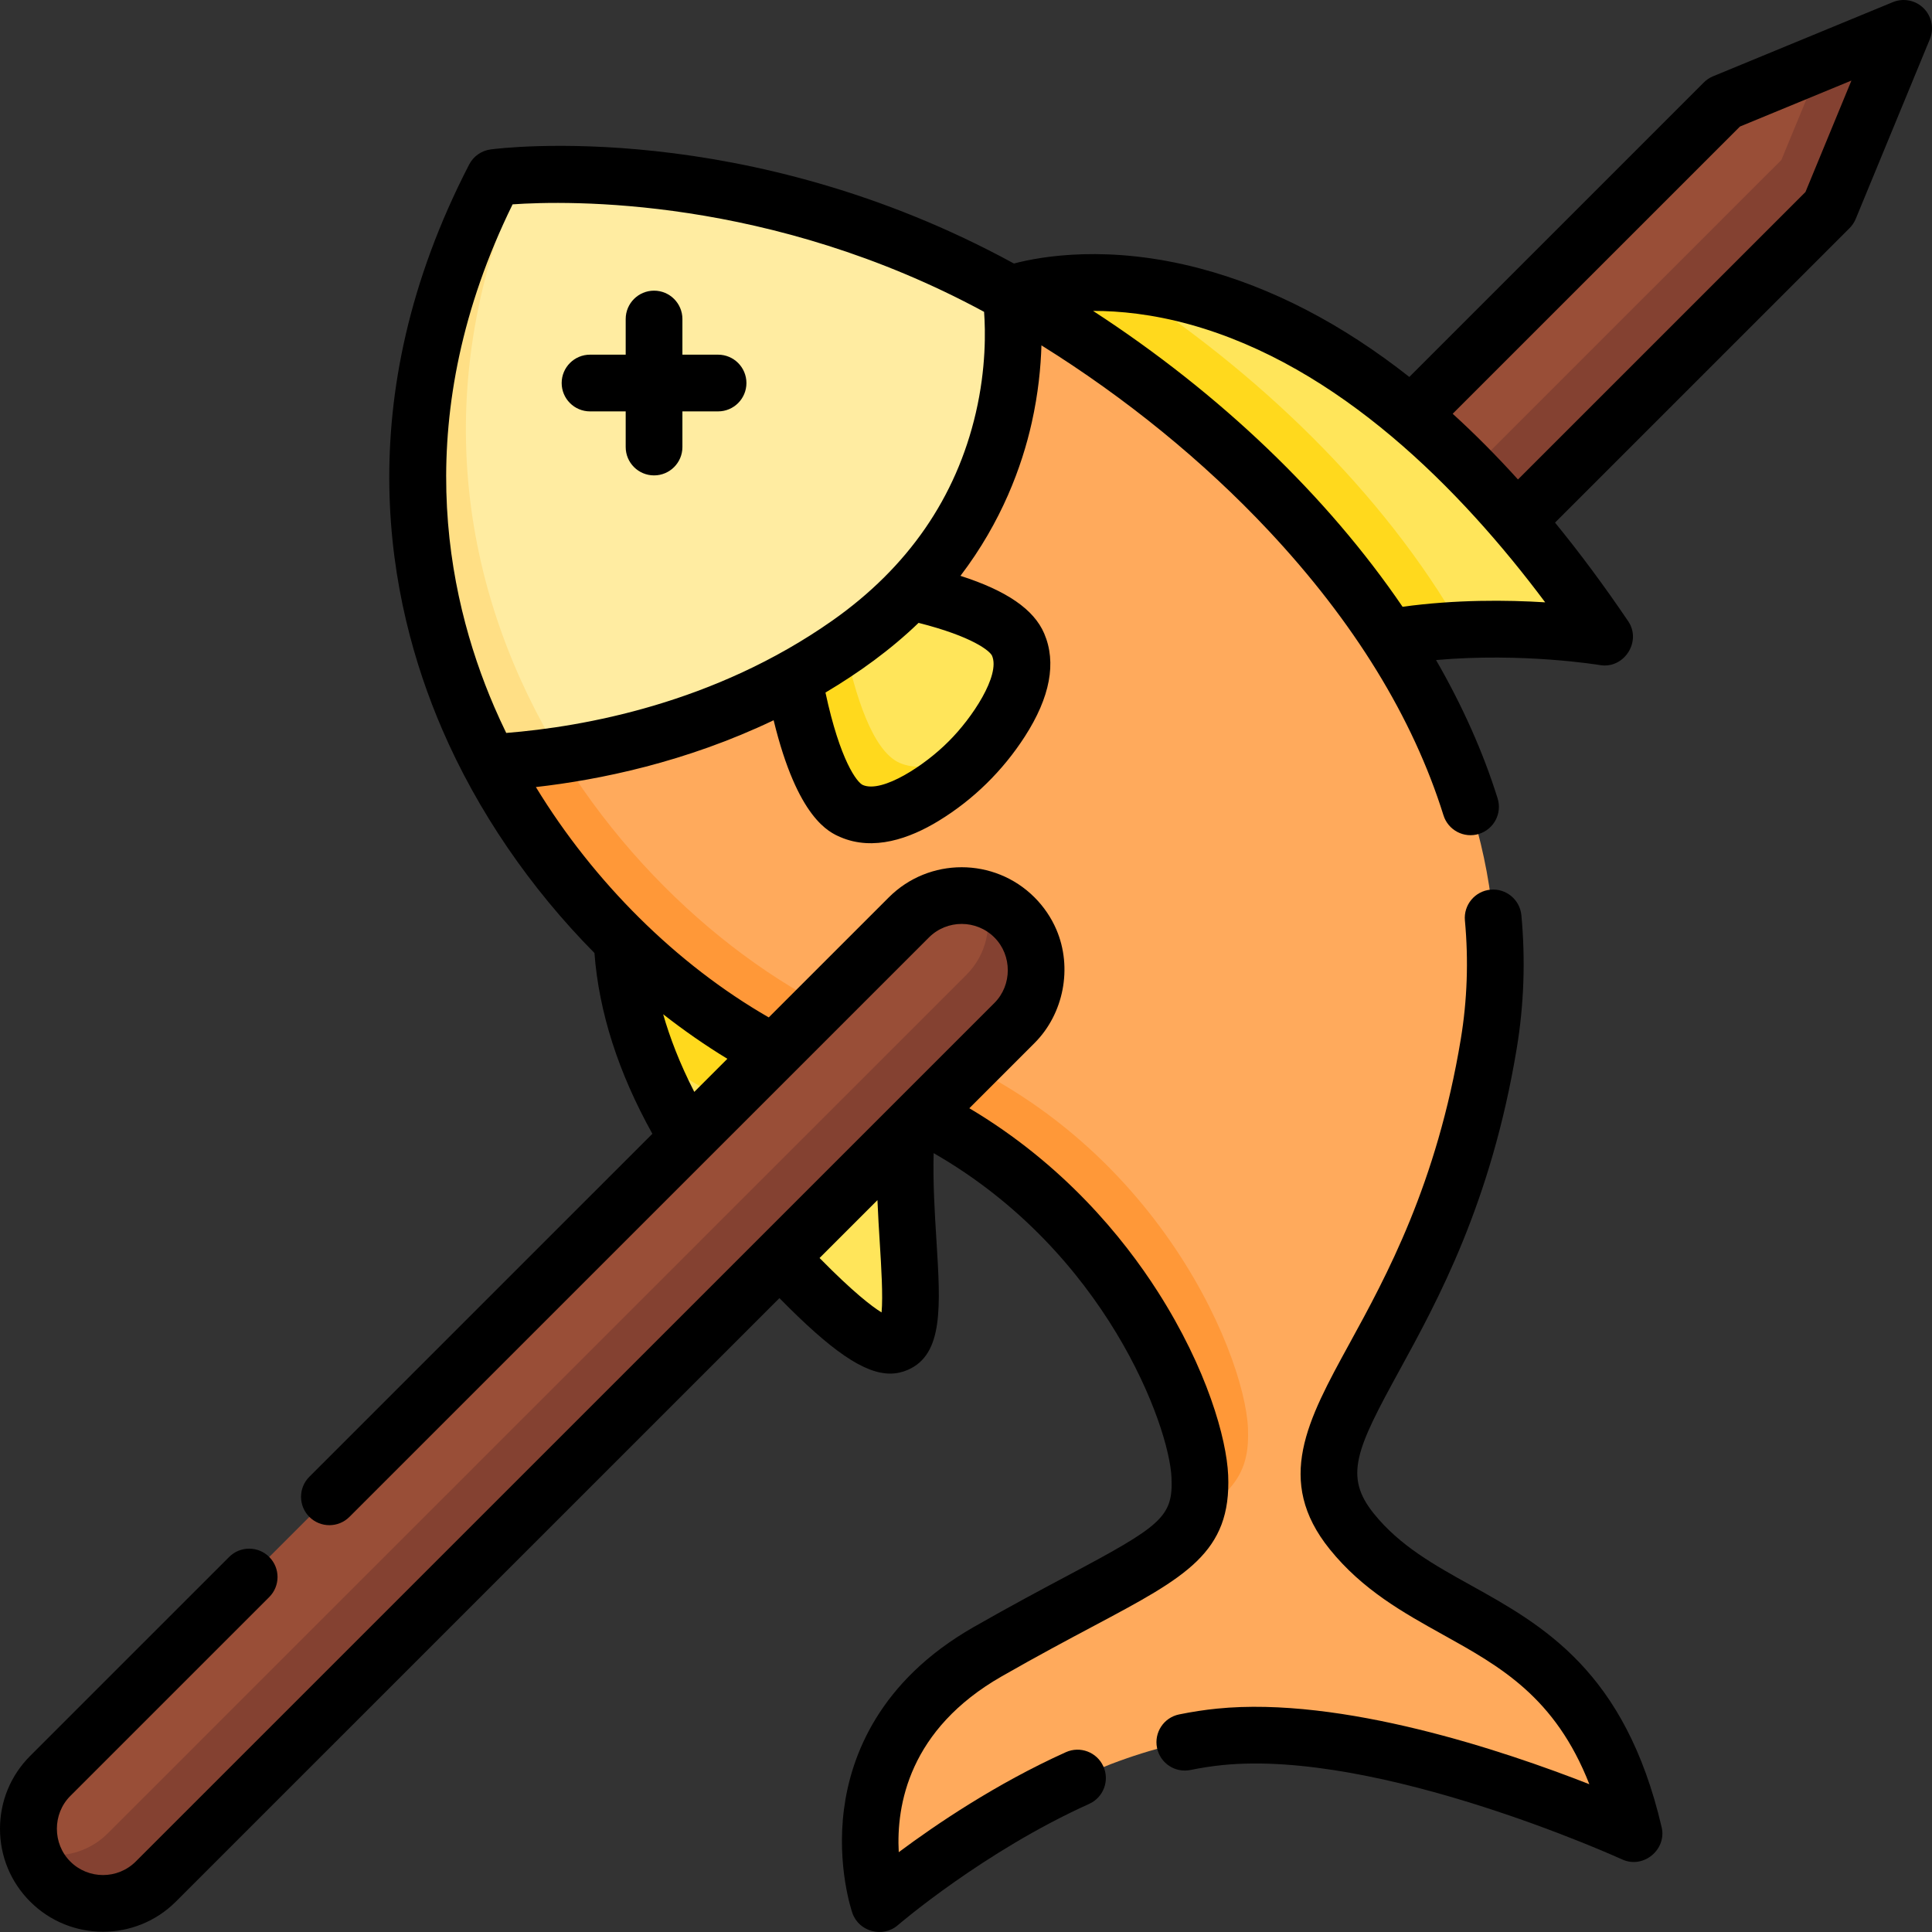 <svg id="Capa_1" enable-background="new 0 0 512 512" height="512" viewBox="0 0 512 512" width="512" xmlns="http://www.w3.org/2000/svg"><rect x="0" y="0" width="512" height="512" fill="#333333" stroke="none"/><path d="m131.008 47.049s66.206-8.826 136.825 30.892c70.619 39.719 140.419 115.948 126.7 198.697s-58.418 101.776-36.29 129.212c22.128 27.435 61.073 21.24 74.793 80.094 0 0-65.499-30.09-109.755-25.665s-90.282 44.251-90.282 44.251-14.604-42.038 28.766-66.818c43.371-24.78 57.09-26.108 56.205-46.463s-26.436-82.188-93.321-103.93c-66.885-21.743-154.031-123.377-93.641-240.27z" fill="#ffaa5c"/><path d="m317.97 391.247c.184 4.224-.273 7.622-1.482 10.587 10.793-6.729 14.721-12.172 14.235-23.341-.885-20.355-26.435-82.188-93.321-103.93-64.551-20.983-147.953-116.38-99.414-228.089-4.499.245-6.98.574-6.98.574-60.39 116.893 26.755 218.526 93.641 240.268 66.885 21.743 92.436 83.576 93.321 103.931z" fill="#ff9838"/><path d="m131.008 47.049c-30.009 58.087-23.58 112.4-1.316 155.021 22.039-1.165 60.44-7.022 95.201-31.453 52.578-36.953 42.94-92.676 42.94-92.676-70.619-39.718-136.825-30.892-136.825-30.892z" fill="#ffeca1"/><path d="m137.988 46.475c-4.498.245-6.98.574-6.98.574-30.009 58.087-23.58 112.4-1.316 155.021 5.413-.286 11.816-.858 18.906-1.916-25.276-41.202-36.02-95.202-10.61-153.679z" fill="#ffdf85"/><path d="m240.852 293.705c-5.11-2.385-10.503-4.535-16.203-6.388-19.599-6.371-40.934-19.61-59.791-38.075.807 18.755 8.607 48.661 41.586 83.799 52.134 55.546 28.617.007 34.408-39.336z" fill="#ffe55a"/><path d="m211.896 300.071c10.287 3.344 19.592 7.639 27.984 12.583-.118-6.39.075-12.863.971-18.949-5.11-2.385-10.503-4.535-16.202-6.388-19.599-6.371-40.934-19.61-59.791-38.075.336 7.812 1.895 17.564 5.972 28.818 13.609 10.166 27.739 17.679 41.066 22.011z" fill="#ffd91d"/><path d="m368.123 168.944c28.865-4.925 57.146-.098 57.146-.098-81.189-119.942-157.436-90.905-157.436-90.905 37.946 21.343 75.648 53.23 100.29 91.003z" fill="#ffe55a"/><path d="m267.833 77.942c37.946 21.342 75.648 53.23 100.29 91.002 6.577-1.122 13.118-1.734 19.307-2.016-20.943-36.817-54.7-68.735-90.354-91.781-18.177-1.41-29.243 2.795-29.243 2.795z" fill="#ffd91d"/><path d="m269.82 170.843c-2.962-6.911-16.765-11.397-28.725-14.054-4.608 4.79-9.962 9.442-16.202 13.827-4.801 3.374-9.672 6.383-14.56 9.085 2.358 12.85 7.152 31.722 15.377 35.246 12.689 5.438 30.975-13.133 30.975-13.133s18.573-18.283 13.135-30.971z" fill="#ffe55a"/><path d="m238.463 202.194c-7.341-3.146-11.948-18.518-14.53-30.922-4.491 3.105-9.037 5.907-13.6 8.43 2.358 12.849 7.152 31.721 15.377 35.246 12.689 5.438 30.975-13.133 30.975-13.133s2.795-2.757 5.898-6.864c-6.483 4.899-16.348 10.573-24.12 7.243z" fill="#ffd91d"/><path d="m13.312 498.635c-7.729-7.728-7.729-20.26 0-27.988l227.549-227.522c7.727-7.726 20.253-7.726 27.98 0 7.729 7.728 7.729 20.26 0 27.988l-227.549 227.522c-7.727 7.726-20.253 7.726-27.98 0z" fill="#994e37"/><path d="m401.905 138.066 82.936-82.926 19.644-47.625-47.63 19.642-82.925 82.915c9.073 7.641 18.438 16.874 27.975 27.994z" fill="#994e37"/><path d="m256.088 258.359-227.549 227.522c-5.428 5.427-13.22 7.026-20.058 4.828.931 2.897 2.53 5.626 4.83 7.926 7.727 7.726 20.253 7.726 27.98 0l227.549-227.522c7.729-7.728 7.729-20.26 0-27.988-2.299-2.299-5.027-3.897-7.923-4.828 2.2 6.839.601 14.634-4.829 20.062z" fill="#844131"/><path d="m472.088 42.386-82.383 82.373c4.03 4.109 8.098 8.523 12.2 13.307l82.936-82.926 19.644-47.625-21.706 8.951z" fill="#844131"/><path d="m389.691 420.063c-9.63-5.353-18.726-10.409-25.599-18.931-7.972-9.883-4.737-16.953 6.691-37.813 10.285-18.775 24.371-44.487 31.164-85.451 1.923-11.595 2.339-23.476 1.235-35.312-.386-4.133-4.064-7.172-8.18-6.785-4.132.386-7.17 4.048-6.785 8.181.984 10.551.615 21.135-1.098 31.458-6.373 38.443-19.75 62.86-29.517 80.688-11.106 20.271-19.877 36.283-5.208 54.471 8.711 10.8 19.531 16.815 29.995 22.632 15.223 8.463 29.737 16.531 38.804 39.637-22.459-8.806-65.614-23.345-98.659-20.036-3.261.326-6.642.843-10.047 1.536-4.067.828-6.693 4.796-5.865 8.863s4.795 6.697 8.863 5.865c2.91-.592 5.784-1.032 8.543-1.308 41.672-4.169 105.234 24.725 105.872 25.017 5.576 2.56 11.843-2.581 10.453-8.536-9.643-41.374-31.436-53.488-50.662-64.176z"/><path d="m190.297 93.992h-9.451v-9.448c0-4.15-3.364-7.515-7.515-7.515s-7.515 3.365-7.515 7.515v9.448h-9.451c-4.151 0-7.515 3.365-7.515 7.515 0 4.151 3.364 7.515 7.515 7.515h9.451v9.448c0 4.151 3.364 7.515 7.515 7.515s7.515-3.365 7.515-7.515v-9.448h9.451c4.151 0 7.515-3.365 7.515-7.515s-3.364-7.515-7.515-7.515z"/><path d="m509.799 2.202c-2.145-2.146-5.371-2.791-8.179-1.634l-47.63 19.642c-.916.378-1.748.933-2.448 1.633l-78.057 78.048c-17.885-14.086-36.406-23.697-55.457-28.741-24.146-6.393-42.06-3.227-49.329-1.316-70.893-38.705-135.917-30.604-138.684-30.234-2.434.324-4.556 1.818-5.683 3.999-32.288 62.496-21.716 115.877-7.163 149.653 9.387 21.786 23.451 42.208 40.365 59.301 1.178 15.646 6.337 31.725 15.352 47.911l-90.906 90.896c-2.935 2.935-2.935 7.693-.001 10.628 2.935 2.935 7.694 2.936 10.627.001l153.568-153.55c4.785-4.784 12.57-4.784 17.354 0 4.732 4.732 4.732 12.627 0 17.359l-227.549 227.522c-4.785 4.784-12.569 4.784-17.354 0-4.732-4.732-4.732-12.627 0-17.359l52.724-52.718c2.935-2.935 2.935-7.693.001-10.628s-7.693-2.936-10.627-.001l-52.725 52.718c-5.157 5.157-7.998 12.014-7.998 19.309 0 7.294 2.841 14.151 7.998 19.309 5.323 5.322 12.312 7.983 19.303 7.982 6.99-.001 13.982-2.661 19.303-7.982l159.954-159.935c13.78 14.031 22.445 20.003 29.346 20.003 1.634 0 3.17-.335 4.652-.976 9.5-4.113 8.705-16.82 7.606-34.408-.454-7.253-.945-15.288-.734-23.036 45.653 26.158 62.44 72.296 63.033 85.976.456 10.467-2.677 12.765-27.486 25.961-6.761 3.597-15.177 8.073-24.938 13.65-25.083 14.332-32.536 34.154-34.371 48.258-1.977 15.193 2.062 27.055 2.234 27.553 1.711 4.923 8.064 6.637 12.016 3.217.224-.194 22.725-19.531 50.726-32.161 3.783-1.707 5.467-6.158 3.76-9.941-1.707-3.784-6.158-5.466-9.94-3.76-18.505 8.348-34.511 19.21-44.283 26.502-.677-12.443 2.706-32.556 27.314-46.615 9.564-5.465 17.52-9.697 24.54-13.43 24.194-12.869 36.339-19.329 35.444-39.885-.418-9.61-5.552-28.107-18.65-48.61-9.204-14.409-25.076-33.843-49.943-48.616l17.27-17.268c7.764-7.763 10.124-19.999 5.794-30.091-1.363-3.178-3.35-6.082-5.794-8.526-10.646-10.644-27.965-10.642-38.607 0l-31.816 31.813c-24.472-14.072-46.352-35.854-61.717-61.045 16.784-1.897 39.693-6.561 63.008-17.706 6.346 26.089 14.759 29.712 17.728 30.984 8.742 3.745 18.292.376 25.951-4.288 9.236-5.623 17.057-13.322 22.909-22.413 6.695-10.399 8.416-19.575 5.116-27.272-2.733-6.377-9.899-11.332-22.195-15.279 10.944-14.381 16.295-29.017 18.88-40.537 1.747-7.785 2.416-14.824 2.582-20.543 22.326 13.911 42.941 30.692 60.172 49.071 22.669 24.179 38.271 49.57 46.373 75.468 1.239 3.961 5.453 6.169 9.416 4.929 3.961-1.239 6.167-5.455 4.929-9.416-3.854-12.32-9.368-24.607-16.312-36.654 22.984-2.047 43.204 1.292 43.433 1.332 6.382 1.095 11.121-6.25 7.487-11.621-6.349-9.38-12.815-18.089-19.389-26.136l78.051-78.042c.701-.701 1.256-1.532 1.634-2.449l19.644-47.625c1.159-2.808.514-6.035-1.632-8.181zm-276.173 345.607c-2.622-1.609-7.59-5.433-16.434-14.426l15.339-15.337c.162 3.97.402 7.846.632 11.527.379 6.073.868 13.9.463 18.236zm-49.635-58.448c-3.846-7.487-6.477-14.394-8.25-20.577 5.495 4.299 11.182 8.256 17.02 11.808zm78.922-115.556c2.211 5.16-5.261 16.476-11.499 22.654-.022.022-.052.052-.074.074-6.187 6.246-17.507 13.719-22.669 11.507-1.523-.653-6.025-6.373-9.913-24.506 8.849-5.265 17.247-11.31 24.671-18.467 14.353 3.633 18.942 7.473 19.484 8.738zm-4.303-64.426c-5.201 22.47-17.998 41.004-38.038 55.089-31.218 21.942-65.872 28.132-86.415 29.771-1.117-2.293-2.181-4.605-3.185-6.935-12.986-30.139-22.464-77.46 4.871-133.15 14.56-1.017 68.223-2.206 124.949 28.489.372 4.978.558 14.897-2.182 26.736zm113.086 51.421c-19.918-29.225-48.219-56.439-82.023-78.408 7.023-.008 15.712.85 25.637 3.594 39.498 10.915 71.823 43.737 94.18 73.638-10.098-.634-23.658-.761-37.794 1.176zm106.77-109.913-76.186 76.177c-5.692-6.293-11.461-12.097-17.302-17.412l76.129-76.119 29.542-12.183z"/></svg>
